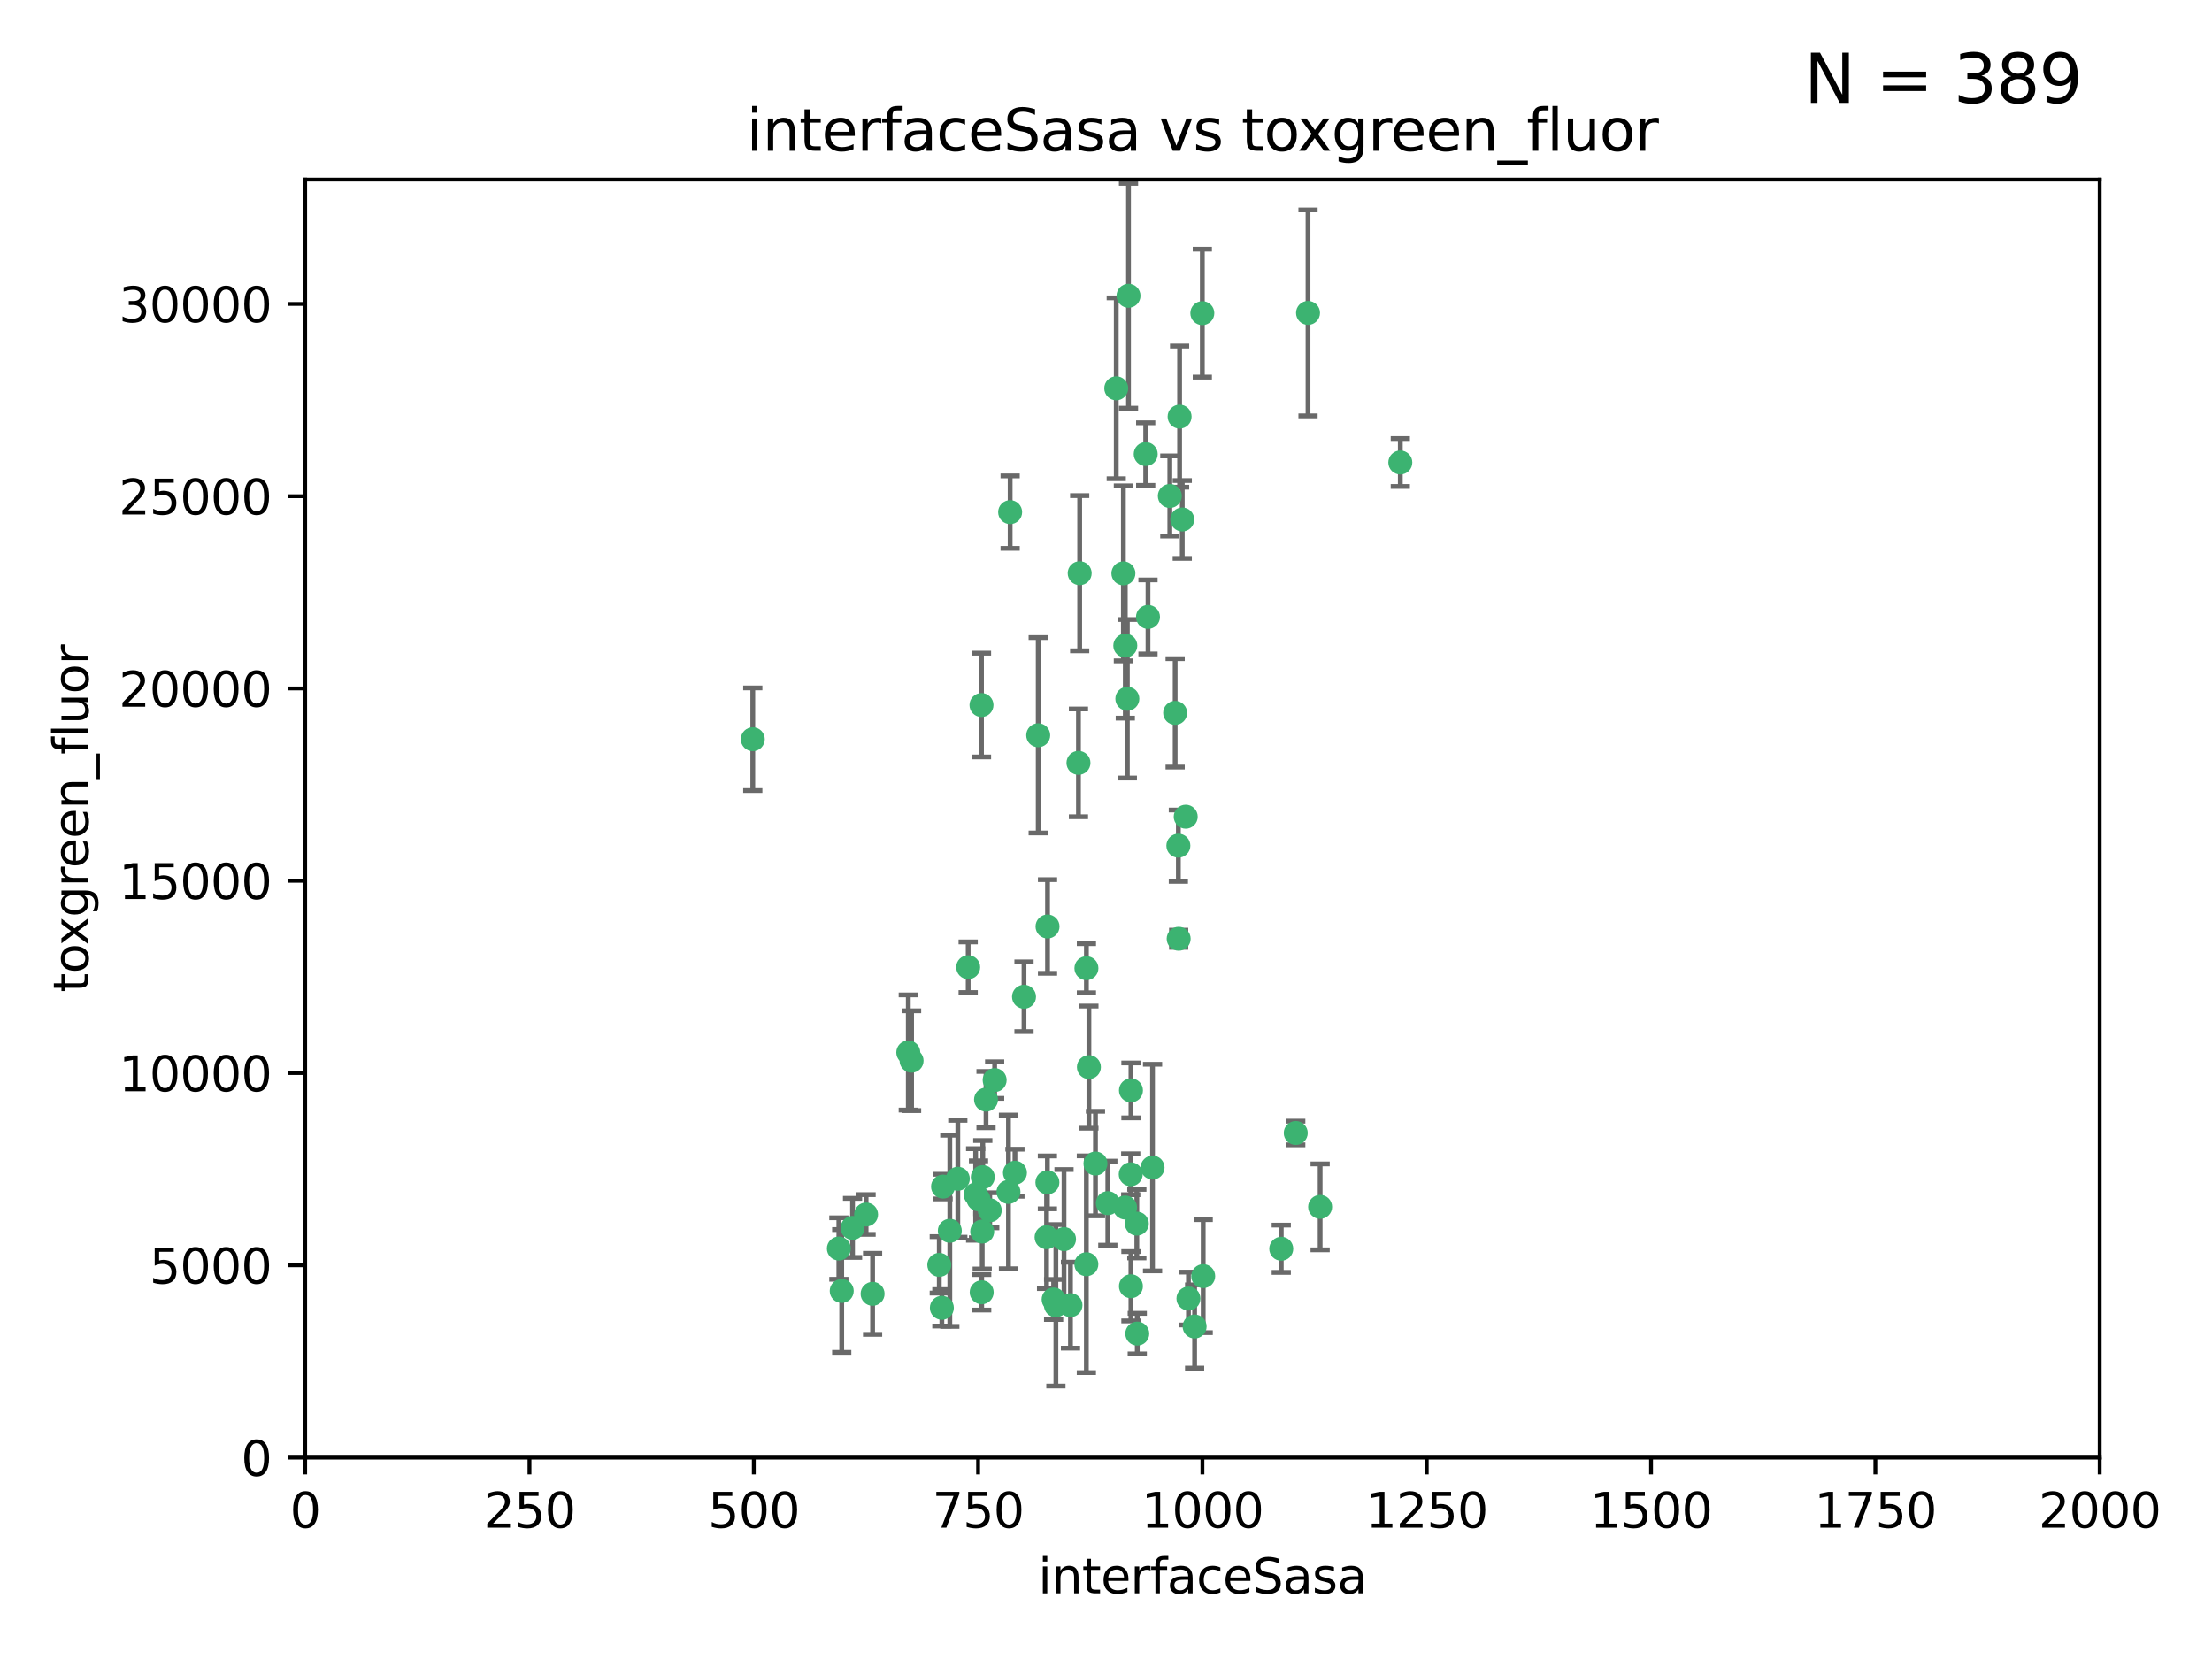 <?xml version="1.0" encoding="utf-8" standalone="no"?>
<!DOCTYPE svg PUBLIC "-//W3C//DTD SVG 1.1//EN"
  "http://www.w3.org/Graphics/SVG/1.1/DTD/svg11.dtd">
<svg xmlns:xlink="http://www.w3.org/1999/xlink" width="460.8pt" height="345.6pt" viewBox="0 0 460.8 345.6" xmlns="http://www.w3.org/2000/svg" version="1.1">
 <defs>
  <style type="text/css">*{stroke-linejoin: round; stroke-linecap: butt}</style>
 </defs>
 <g id="figure_1">
  <g id="patch_1">
   <path d="M 0 345.6 
L 460.8 345.6 
L 460.8 0 
L 0 0 
z
" style="fill: #ffffff"/>
  </g>
  <g id="axes_1">
   <g id="patch_2">
    <path d="M 63.571 303.64 
L 437.4 303.64 
L 437.4 37.411 
L 63.571 37.411 
z
" style="fill: #ffffff"/>
   </g>
   <g id="PathCollection_1">
    <defs>
     <path id="md553d6317d" d="M 0 1.118 
C 0.297 1.118 0.581 1 0.791 0.791 
C 1 0.581 1.118 0.297 1.118 0 
C 1.118 -0.297 1 -0.581 0.791 -0.791 
C 0.581 -1 0.297 -1.118 0 -1.118 
C -0.297 -1.118 -0.581 -1 -0.791 -0.791 
C -1 -0.581 -1.118 -0.297 -1.118 0 
C -1.118 0.297 -1 0.581 -0.791 0.791 
C -0.581 1 -0.297 1.118 0 1.118 
z
" style="stroke: #3cb371"/>
    </defs>
    <g clip-path="url(#pfaf7db191a)">
     <use xlink:href="#md553d6317d" x="243.693" y="103.319" style="fill: #3cb371; stroke: #3cb371"/>
     <use xlink:href="#md553d6317d" x="272.484" y="65.184" style="fill: #3cb371; stroke: #3cb371"/>
     <use xlink:href="#md553d6317d" x="234.418" y="134.491" style="fill: #3cb371; stroke: #3cb371"/>
     <use xlink:href="#md553d6317d" x="174.75" y="260.094" style="fill: #3cb371; stroke: #3cb371"/>
     <use xlink:href="#md553d6317d" x="246.284" y="108.214" style="fill: #3cb371; stroke: #3cb371"/>
     <use xlink:href="#md553d6317d" x="235.088" y="61.614" style="fill: #3cb371; stroke: #3cb371"/>
     <use xlink:href="#md553d6317d" x="232.534" y="80.887" style="fill: #3cb371; stroke: #3cb371"/>
     <use xlink:href="#md553d6317d" x="234.02" y="119.44" style="fill: #3cb371; stroke: #3cb371"/>
     <use xlink:href="#md553d6317d" x="238.669" y="94.593" style="fill: #3cb371; stroke: #3cb371"/>
     <use xlink:href="#md553d6317d" x="210.43" y="106.684" style="fill: #3cb371; stroke: #3cb371"/>
     <use xlink:href="#md553d6317d" x="226.319" y="201.695" style="fill: #3cb371; stroke: #3cb371"/>
     <use xlink:href="#md553d6317d" x="245.731" y="86.787" style="fill: #3cb371; stroke: #3cb371"/>
     <use xlink:href="#md553d6317d" x="266.908" y="260.14" style="fill: #3cb371; stroke: #3cb371"/>
     <use xlink:href="#md553d6317d" x="269.927" y="236.024" style="fill: #3cb371; stroke: #3cb371"/>
     <use xlink:href="#md553d6317d" x="240.095" y="243.228" style="fill: #3cb371; stroke: #3cb371"/>
     <use xlink:href="#md553d6317d" x="291.711" y="96.341" style="fill: #3cb371; stroke: #3cb371"/>
     <use xlink:href="#md553d6317d" x="224.916" y="119.409" style="fill: #3cb371; stroke: #3cb371"/>
     <use xlink:href="#md553d6317d" x="250.465" y="65.233" style="fill: #3cb371; stroke: #3cb371"/>
     <use xlink:href="#md553d6317d" x="204.462" y="146.874" style="fill: #3cb371; stroke: #3cb371"/>
     <use xlink:href="#md553d6317d" x="201.688" y="201.487" style="fill: #3cb371; stroke: #3cb371"/>
     <use xlink:href="#md553d6317d" x="204.731" y="245.224" style="fill: #3cb371; stroke: #3cb371"/>
     <use xlink:href="#md553d6317d" x="228.204" y="242.388" style="fill: #3cb371; stroke: #3cb371"/>
     <use xlink:href="#md553d6317d" x="226.837" y="222.299" style="fill: #3cb371; stroke: #3cb371"/>
     <use xlink:href="#md553d6317d" x="236.82" y="254.906" style="fill: #3cb371; stroke: #3cb371"/>
     <use xlink:href="#md553d6317d" x="224.662" y="158.921" style="fill: #3cb371; stroke: #3cb371"/>
     <use xlink:href="#md553d6317d" x="204.503" y="269.209" style="fill: #3cb371; stroke: #3cb371"/>
     <use xlink:href="#md553d6317d" x="275.007" y="251.417" style="fill: #3cb371; stroke: #3cb371"/>
     <use xlink:href="#md553d6317d" x="234.375" y="251.547" style="fill: #3cb371; stroke: #3cb371"/>
     <use xlink:href="#md553d6317d" x="221.654" y="258.133" style="fill: #3cb371; stroke: #3cb371"/>
     <use xlink:href="#md553d6317d" x="195.666" y="263.497" style="fill: #3cb371; stroke: #3cb371"/>
     <use xlink:href="#md553d6317d" x="245.473" y="176.169" style="fill: #3cb371; stroke: #3cb371"/>
     <use xlink:href="#md553d6317d" x="235.596" y="227.152" style="fill: #3cb371; stroke: #3cb371"/>
     <use xlink:href="#md553d6317d" x="218.219" y="193.002" style="fill: #3cb371; stroke: #3cb371"/>
     <use xlink:href="#md553d6317d" x="247.573" y="270.514" style="fill: #3cb371; stroke: #3cb371"/>
     <use xlink:href="#md553d6317d" x="230.779" y="250.642" style="fill: #3cb371; stroke: #3cb371"/>
     <use xlink:href="#md553d6317d" x="210.08" y="248.301" style="fill: #3cb371; stroke: #3cb371"/>
     <use xlink:href="#md553d6317d" x="235.59" y="267.951" style="fill: #3cb371; stroke: #3cb371"/>
     <use xlink:href="#md553d6317d" x="239.146" y="128.518" style="fill: #3cb371; stroke: #3cb371"/>
     <use xlink:href="#md553d6317d" x="236.912" y="277.818" style="fill: #3cb371; stroke: #3cb371"/>
     <use xlink:href="#md553d6317d" x="203.841" y="249.837" style="fill: #3cb371; stroke: #3cb371"/>
     <use xlink:href="#md553d6317d" x="219.488" y="270.703" style="fill: #3cb371; stroke: #3cb371"/>
     <use xlink:href="#md553d6317d" x="196.206" y="272.443" style="fill: #3cb371; stroke: #3cb371"/>
     <use xlink:href="#md553d6317d" x="189.211" y="219.251" style="fill: #3cb371; stroke: #3cb371"/>
     <use xlink:href="#md553d6317d" x="226.308" y="263.364" style="fill: #3cb371; stroke: #3cb371"/>
     <use xlink:href="#md553d6317d" x="244.803" y="148.507" style="fill: #3cb371; stroke: #3cb371"/>
     <use xlink:href="#md553d6317d" x="203.241" y="248.836" style="fill: #3cb371; stroke: #3cb371"/>
     <use xlink:href="#md553d6317d" x="216.278" y="153.171" style="fill: #3cb371; stroke: #3cb371"/>
     <use xlink:href="#md553d6317d" x="245.536" y="195.558" style="fill: #3cb371; stroke: #3cb371"/>
     <use xlink:href="#md553d6317d" x="206.181" y="252.131" style="fill: #3cb371; stroke: #3cb371"/>
     <use xlink:href="#md553d6317d" x="248.859" y="276.333" style="fill: #3cb371; stroke: #3cb371"/>
     <use xlink:href="#md553d6317d" x="250.648" y="265.846" style="fill: #3cb371; stroke: #3cb371"/>
     <use xlink:href="#md553d6317d" x="213.318" y="207.64" style="fill: #3cb371; stroke: #3cb371"/>
     <use xlink:href="#md553d6317d" x="204.611" y="256.552" style="fill: #3cb371; stroke: #3cb371"/>
     <use xlink:href="#md553d6317d" x="196.452" y="247.192" style="fill: #3cb371; stroke: #3cb371"/>
     <use xlink:href="#md553d6317d" x="218.192" y="246.317" style="fill: #3cb371; stroke: #3cb371"/>
     <use xlink:href="#md553d6317d" x="247.005" y="170.133" style="fill: #3cb371; stroke: #3cb371"/>
     <use xlink:href="#md553d6317d" x="219.963" y="271.92" style="fill: #3cb371; stroke: #3cb371"/>
     <use xlink:href="#md553d6317d" x="177.602" y="255.796" style="fill: #3cb371; stroke: #3cb371"/>
     <use xlink:href="#md553d6317d" x="189.899" y="220.964" style="fill: #3cb371; stroke: #3cb371"/>
     <use xlink:href="#md553d6317d" x="175.346" y="268.93" style="fill: #3cb371; stroke: #3cb371"/>
     <use xlink:href="#md553d6317d" x="180.421" y="253.008" style="fill: #3cb371; stroke: #3cb371"/>
     <use xlink:href="#md553d6317d" x="197.864" y="256.398" style="fill: #3cb371; stroke: #3cb371"/>
     <use xlink:href="#md553d6317d" x="205.407" y="229.064" style="fill: #3cb371; stroke: #3cb371"/>
     <use xlink:href="#md553d6317d" x="234.846" y="145.567" style="fill: #3cb371; stroke: #3cb371"/>
     <use xlink:href="#md553d6317d" x="223" y="271.892" style="fill: #3cb371; stroke: #3cb371"/>
     <use xlink:href="#md553d6317d" x="218.019" y="257.738" style="fill: #3cb371; stroke: #3cb371"/>
     <use xlink:href="#md553d6317d" x="211.432" y="244.305" style="fill: #3cb371; stroke: #3cb371"/>
     <use xlink:href="#md553d6317d" x="199.529" y="245.561" style="fill: #3cb371; stroke: #3cb371"/>
     <use xlink:href="#md553d6317d" x="235.549" y="244.625" style="fill: #3cb371; stroke: #3cb371"/>
     <use xlink:href="#md553d6317d" x="181.778" y="269.529" style="fill: #3cb371; stroke: #3cb371"/>
     <use xlink:href="#md553d6317d" x="207.202" y="225.004" style="fill: #3cb371; stroke: #3cb371"/>
     <use xlink:href="#md553d6317d" x="156.817" y="153.996" style="fill: #3cb371; stroke: #3cb371"/>
    </g>
   </g>
   <g id="matplotlib.axis_1">
    <g id="xtick_1">
     <g id="line2d_1">
      <defs>
       <path id="m21c3aaa396" d="M 0 0 
L 0 3.5 
" style="stroke: #000000; stroke-width: 0.8"/>
      </defs>
      <g>
       <use xlink:href="#m21c3aaa396" x="63.571" y="303.64" style="stroke: #000000; stroke-width: 0.8"/>
      </g>
     </g>
     <g id="text_1">
      <!-- 0 -->
      <g transform="translate(60.39 318.238)scale(0.1 -0.1)">
       <defs>
        <path id="DejaVuSans-30" d="M 2034 4250 
Q 1547 4250 1301 3770 
Q 1056 3291 1056 2328 
Q 1056 1369 1301 889 
Q 1547 409 2034 409 
Q 2525 409 2770 889 
Q 3016 1369 3016 2328 
Q 3016 3291 2770 3770 
Q 2525 4250 2034 4250 
z
M 2034 4750 
Q 2819 4750 3233 4129 
Q 3647 3509 3647 2328 
Q 3647 1150 3233 529 
Q 2819 -91 2034 -91 
Q 1250 -91 836 529 
Q 422 1150 422 2328 
Q 422 3509 836 4129 
Q 1250 4750 2034 4750 
z
" transform="scale(0.016)"/>
       </defs>
       <use xlink:href="#DejaVuSans-30"/>
      </g>
     </g>
    </g>
    <g id="xtick_2">
     <g id="line2d_2">
      <g>
       <use xlink:href="#m21c3aaa396" x="110.3" y="303.64" style="stroke: #000000; stroke-width: 0.8"/>
      </g>
     </g>
     <g id="text_2">
      <!-- 250 -->
      <g transform="translate(100.756 318.238)scale(0.1 -0.1)">
       <defs>
        <path id="DejaVuSans-32" d="M 1228 531 
L 3431 531 
L 3431 0 
L 469 0 
L 469 531 
Q 828 903 1448 1529 
Q 2069 2156 2228 2338 
Q 2531 2678 2651 2914 
Q 2772 3150 2772 3378 
Q 2772 3750 2511 3984 
Q 2250 4219 1831 4219 
Q 1534 4219 1204 4116 
Q 875 4013 500 3803 
L 500 4441 
Q 881 4594 1212 4672 
Q 1544 4750 1819 4750 
Q 2544 4750 2975 4387 
Q 3406 4025 3406 3419 
Q 3406 3131 3298 2873 
Q 3191 2616 2906 2266 
Q 2828 2175 2409 1742 
Q 1991 1309 1228 531 
z
" transform="scale(0.016)"/>
        <path id="DejaVuSans-35" d="M 691 4666 
L 3169 4666 
L 3169 4134 
L 1269 4134 
L 1269 2991 
Q 1406 3038 1543 3061 
Q 1681 3084 1819 3084 
Q 2600 3084 3056 2656 
Q 3513 2228 3513 1497 
Q 3513 744 3044 326 
Q 2575 -91 1722 -91 
Q 1428 -91 1123 -41 
Q 819 9 494 109 
L 494 744 
Q 775 591 1075 516 
Q 1375 441 1709 441 
Q 2250 441 2565 725 
Q 2881 1009 2881 1497 
Q 2881 1984 2565 2268 
Q 2250 2553 1709 2553 
Q 1456 2553 1204 2497 
Q 953 2441 691 2322 
L 691 4666 
z
" transform="scale(0.016)"/>
       </defs>
       <use xlink:href="#DejaVuSans-32"/>
       <use xlink:href="#DejaVuSans-35" x="63.623"/>
       <use xlink:href="#DejaVuSans-30" x="127.246"/>
      </g>
     </g>
    </g>
    <g id="xtick_3">
     <g id="line2d_3">
      <g>
       <use xlink:href="#m21c3aaa396" x="157.028" y="303.64" style="stroke: #000000; stroke-width: 0.8"/>
      </g>
     </g>
     <g id="text_3">
      <!-- 500 -->
      <g transform="translate(147.485 318.238)scale(0.1 -0.1)">
       <use xlink:href="#DejaVuSans-35"/>
       <use xlink:href="#DejaVuSans-30" x="63.623"/>
       <use xlink:href="#DejaVuSans-30" x="127.246"/>
      </g>
     </g>
    </g>
    <g id="xtick_4">
     <g id="line2d_4">
      <g>
       <use xlink:href="#m21c3aaa396" x="203.757" y="303.64" style="stroke: #000000; stroke-width: 0.8"/>
      </g>
     </g>
     <g id="text_4">
      <!-- 750 -->
      <g transform="translate(194.213 318.238)scale(0.1 -0.1)">
       <defs>
        <path id="DejaVuSans-37" d="M 525 4666 
L 3525 4666 
L 3525 4397 
L 1831 0 
L 1172 0 
L 2766 4134 
L 525 4134 
L 525 4666 
z
" transform="scale(0.016)"/>
       </defs>
       <use xlink:href="#DejaVuSans-37"/>
       <use xlink:href="#DejaVuSans-35" x="63.623"/>
       <use xlink:href="#DejaVuSans-30" x="127.246"/>
      </g>
     </g>
    </g>
    <g id="xtick_5">
     <g id="line2d_5">
      <g>
       <use xlink:href="#m21c3aaa396" x="250.486" y="303.64" style="stroke: #000000; stroke-width: 0.8"/>
      </g>
     </g>
     <g id="text_5">
      <!-- 1000 -->
      <g transform="translate(237.761 318.238)scale(0.1 -0.1)">
       <defs>
        <path id="DejaVuSans-31" d="M 794 531 
L 1825 531 
L 1825 4091 
L 703 3866 
L 703 4441 
L 1819 4666 
L 2450 4666 
L 2450 531 
L 3481 531 
L 3481 0 
L 794 0 
L 794 531 
z
" transform="scale(0.016)"/>
       </defs>
       <use xlink:href="#DejaVuSans-31"/>
       <use xlink:href="#DejaVuSans-30" x="63.623"/>
       <use xlink:href="#DejaVuSans-30" x="127.246"/>
       <use xlink:href="#DejaVuSans-30" x="190.869"/>
      </g>
     </g>
    </g>
    <g id="xtick_6">
     <g id="line2d_6">
      <g>
       <use xlink:href="#m21c3aaa396" x="297.214" y="303.64" style="stroke: #000000; stroke-width: 0.8"/>
      </g>
     </g>
     <g id="text_6">
      <!-- 1250 -->
      <g transform="translate(284.489 318.238)scale(0.1 -0.1)">
       <use xlink:href="#DejaVuSans-31"/>
       <use xlink:href="#DejaVuSans-32" x="63.623"/>
       <use xlink:href="#DejaVuSans-35" x="127.246"/>
       <use xlink:href="#DejaVuSans-30" x="190.869"/>
      </g>
     </g>
    </g>
    <g id="xtick_7">
     <g id="line2d_7">
      <g>
       <use xlink:href="#m21c3aaa396" x="343.943" y="303.64" style="stroke: #000000; stroke-width: 0.8"/>
      </g>
     </g>
     <g id="text_7">
      <!-- 1500 -->
      <g transform="translate(331.218 318.238)scale(0.1 -0.1)">
       <use xlink:href="#DejaVuSans-31"/>
       <use xlink:href="#DejaVuSans-35" x="63.623"/>
       <use xlink:href="#DejaVuSans-30" x="127.246"/>
       <use xlink:href="#DejaVuSans-30" x="190.869"/>
      </g>
     </g>
    </g>
    <g id="xtick_8">
     <g id="line2d_8">
      <g>
       <use xlink:href="#m21c3aaa396" x="390.671" y="303.64" style="stroke: #000000; stroke-width: 0.8"/>
      </g>
     </g>
     <g id="text_8">
      <!-- 1750 -->
      <g transform="translate(377.946 318.238)scale(0.1 -0.1)">
       <use xlink:href="#DejaVuSans-31"/>
       <use xlink:href="#DejaVuSans-37" x="63.623"/>
       <use xlink:href="#DejaVuSans-35" x="127.246"/>
       <use xlink:href="#DejaVuSans-30" x="190.869"/>
      </g>
     </g>
    </g>
    <g id="xtick_9">
     <g id="line2d_9">
      <g>
       <use xlink:href="#m21c3aaa396" x="437.4" y="303.64" style="stroke: #000000; stroke-width: 0.8"/>
      </g>
     </g>
     <g id="text_9">
      <!-- 2000 -->
      <g transform="translate(424.675 318.238)scale(0.1 -0.1)">
       <use xlink:href="#DejaVuSans-32"/>
       <use xlink:href="#DejaVuSans-30" x="63.623"/>
       <use xlink:href="#DejaVuSans-30" x="127.246"/>
       <use xlink:href="#DejaVuSans-30" x="190.869"/>
      </g>
     </g>
    </g>
    <g id="text_10">
     <!-- interfaceSasa -->
     <g transform="translate(216.279 331.917)scale(0.1 -0.1)">
      <defs>
       <path id="DejaVuSans-69" d="M 603 3500 
L 1178 3500 
L 1178 0 
L 603 0 
L 603 3500 
z
M 603 4863 
L 1178 4863 
L 1178 4134 
L 603 4134 
L 603 4863 
z
" transform="scale(0.016)"/>
       <path id="DejaVuSans-6e" d="M 3513 2113 
L 3513 0 
L 2938 0 
L 2938 2094 
Q 2938 2591 2744 2837 
Q 2550 3084 2163 3084 
Q 1697 3084 1428 2787 
Q 1159 2491 1159 1978 
L 1159 0 
L 581 0 
L 581 3500 
L 1159 3500 
L 1159 2956 
Q 1366 3272 1645 3428 
Q 1925 3584 2291 3584 
Q 2894 3584 3203 3211 
Q 3513 2838 3513 2113 
z
" transform="scale(0.016)"/>
       <path id="DejaVuSans-74" d="M 1172 4494 
L 1172 3500 
L 2356 3500 
L 2356 3053 
L 1172 3053 
L 1172 1153 
Q 1172 725 1289 603 
Q 1406 481 1766 481 
L 2356 481 
L 2356 0 
L 1766 0 
Q 1100 0 847 248 
Q 594 497 594 1153 
L 594 3053 
L 172 3053 
L 172 3500 
L 594 3500 
L 594 4494 
L 1172 4494 
z
" transform="scale(0.016)"/>
       <path id="DejaVuSans-65" d="M 3597 1894 
L 3597 1613 
L 953 1613 
Q 991 1019 1311 708 
Q 1631 397 2203 397 
Q 2534 397 2845 478 
Q 3156 559 3463 722 
L 3463 178 
Q 3153 47 2828 -22 
Q 2503 -91 2169 -91 
Q 1331 -91 842 396 
Q 353 884 353 1716 
Q 353 2575 817 3079 
Q 1281 3584 2069 3584 
Q 2775 3584 3186 3129 
Q 3597 2675 3597 1894 
z
M 3022 2063 
Q 3016 2534 2758 2815 
Q 2500 3097 2075 3097 
Q 1594 3097 1305 2825 
Q 1016 2553 972 2059 
L 3022 2063 
z
" transform="scale(0.016)"/>
       <path id="DejaVuSans-72" d="M 2631 2963 
Q 2534 3019 2420 3045 
Q 2306 3072 2169 3072 
Q 1681 3072 1420 2755 
Q 1159 2438 1159 1844 
L 1159 0 
L 581 0 
L 581 3500 
L 1159 3500 
L 1159 2956 
Q 1341 3275 1631 3429 
Q 1922 3584 2338 3584 
Q 2397 3584 2469 3576 
Q 2541 3569 2628 3553 
L 2631 2963 
z
" transform="scale(0.016)"/>
       <path id="DejaVuSans-66" d="M 2375 4863 
L 2375 4384 
L 1825 4384 
Q 1516 4384 1395 4259 
Q 1275 4134 1275 3809 
L 1275 3500 
L 2222 3500 
L 2222 3053 
L 1275 3053 
L 1275 0 
L 697 0 
L 697 3053 
L 147 3053 
L 147 3500 
L 697 3500 
L 697 3744 
Q 697 4328 969 4595 
Q 1241 4863 1831 4863 
L 2375 4863 
z
" transform="scale(0.016)"/>
       <path id="DejaVuSans-61" d="M 2194 1759 
Q 1497 1759 1228 1600 
Q 959 1441 959 1056 
Q 959 750 1161 570 
Q 1363 391 1709 391 
Q 2188 391 2477 730 
Q 2766 1069 2766 1631 
L 2766 1759 
L 2194 1759 
z
M 3341 1997 
L 3341 0 
L 2766 0 
L 2766 531 
Q 2569 213 2275 61 
Q 1981 -91 1556 -91 
Q 1019 -91 701 211 
Q 384 513 384 1019 
Q 384 1609 779 1909 
Q 1175 2209 1959 2209 
L 2766 2209 
L 2766 2266 
Q 2766 2663 2505 2880 
Q 2244 3097 1772 3097 
Q 1472 3097 1187 3025 
Q 903 2953 641 2809 
L 641 3341 
Q 956 3463 1253 3523 
Q 1550 3584 1831 3584 
Q 2591 3584 2966 3190 
Q 3341 2797 3341 1997 
z
" transform="scale(0.016)"/>
       <path id="DejaVuSans-63" d="M 3122 3366 
L 3122 2828 
Q 2878 2963 2633 3030 
Q 2388 3097 2138 3097 
Q 1578 3097 1268 2742 
Q 959 2388 959 1747 
Q 959 1106 1268 751 
Q 1578 397 2138 397 
Q 2388 397 2633 464 
Q 2878 531 3122 666 
L 3122 134 
Q 2881 22 2623 -34 
Q 2366 -91 2075 -91 
Q 1284 -91 818 406 
Q 353 903 353 1747 
Q 353 2603 823 3093 
Q 1294 3584 2113 3584 
Q 2378 3584 2631 3529 
Q 2884 3475 3122 3366 
z
" transform="scale(0.016)"/>
       <path id="DejaVuSans-53" d="M 3425 4513 
L 3425 3897 
Q 3066 4069 2747 4153 
Q 2428 4238 2131 4238 
Q 1616 4238 1336 4038 
Q 1056 3838 1056 3469 
Q 1056 3159 1242 3001 
Q 1428 2844 1947 2747 
L 2328 2669 
Q 3034 2534 3370 2195 
Q 3706 1856 3706 1288 
Q 3706 609 3251 259 
Q 2797 -91 1919 -91 
Q 1588 -91 1214 -16 
Q 841 59 441 206 
L 441 856 
Q 825 641 1194 531 
Q 1563 422 1919 422 
Q 2459 422 2753 634 
Q 3047 847 3047 1241 
Q 3047 1584 2836 1778 
Q 2625 1972 2144 2069 
L 1759 2144 
Q 1053 2284 737 2584 
Q 422 2884 422 3419 
Q 422 4038 858 4394 
Q 1294 4750 2059 4750 
Q 2388 4750 2728 4690 
Q 3069 4631 3425 4513 
z
" transform="scale(0.016)"/>
       <path id="DejaVuSans-73" d="M 2834 3397 
L 2834 2853 
Q 2591 2978 2328 3040 
Q 2066 3103 1784 3103 
Q 1356 3103 1142 2972 
Q 928 2841 928 2578 
Q 928 2378 1081 2264 
Q 1234 2150 1697 2047 
L 1894 2003 
Q 2506 1872 2764 1633 
Q 3022 1394 3022 966 
Q 3022 478 2636 193 
Q 2250 -91 1575 -91 
Q 1294 -91 989 -36 
Q 684 19 347 128 
L 347 722 
Q 666 556 975 473 
Q 1284 391 1588 391 
Q 1994 391 2212 530 
Q 2431 669 2431 922 
Q 2431 1156 2273 1281 
Q 2116 1406 1581 1522 
L 1381 1569 
Q 847 1681 609 1914 
Q 372 2147 372 2553 
Q 372 3047 722 3315 
Q 1072 3584 1716 3584 
Q 2034 3584 2315 3537 
Q 2597 3491 2834 3397 
z
" transform="scale(0.016)"/>
      </defs>
      <use xlink:href="#DejaVuSans-69"/>
      <use xlink:href="#DejaVuSans-6e" x="27.783"/>
      <use xlink:href="#DejaVuSans-74" x="91.162"/>
      <use xlink:href="#DejaVuSans-65" x="130.371"/>
      <use xlink:href="#DejaVuSans-72" x="191.895"/>
      <use xlink:href="#DejaVuSans-66" x="233.008"/>
      <use xlink:href="#DejaVuSans-61" x="268.213"/>
      <use xlink:href="#DejaVuSans-63" x="329.492"/>
      <use xlink:href="#DejaVuSans-65" x="384.473"/>
      <use xlink:href="#DejaVuSans-53" x="445.996"/>
      <use xlink:href="#DejaVuSans-61" x="509.473"/>
      <use xlink:href="#DejaVuSans-73" x="570.752"/>
      <use xlink:href="#DejaVuSans-61" x="622.852"/>
     </g>
    </g>
   </g>
   <g id="matplotlib.axis_2">
    <g id="ytick_1">
     <g id="line2d_10">
      <defs>
       <path id="m31379601bd" d="M 0 0 
L -3.5 0 
" style="stroke: #000000; stroke-width: 0.8"/>
      </defs>
      <g>
       <use xlink:href="#m31379601bd" x="63.571" y="303.64" style="stroke: #000000; stroke-width: 0.8"/>
      </g>
     </g>
     <g id="text_11">
      <!-- 0 -->
      <g transform="translate(50.209 307.439)scale(0.1 -0.1)">
       <use xlink:href="#DejaVuSans-30"/>
      </g>
     </g>
    </g>
    <g id="ytick_2">
     <g id="line2d_11">
      <g>
       <use xlink:href="#m31379601bd" x="63.571" y="263.586" style="stroke: #000000; stroke-width: 0.8"/>
      </g>
     </g>
     <g id="text_12">
      <!-- 5000 -->
      <g transform="translate(31.121 267.385)scale(0.1 -0.1)">
       <use xlink:href="#DejaVuSans-35"/>
       <use xlink:href="#DejaVuSans-30" x="63.623"/>
       <use xlink:href="#DejaVuSans-30" x="127.246"/>
       <use xlink:href="#DejaVuSans-30" x="190.869"/>
      </g>
     </g>
    </g>
    <g id="ytick_3">
     <g id="line2d_12">
      <g>
       <use xlink:href="#m31379601bd" x="63.571" y="223.532" style="stroke: #000000; stroke-width: 0.8"/>
      </g>
     </g>
     <g id="text_13">
      <!-- 10000 -->
      <g transform="translate(24.759 227.331)scale(0.1 -0.1)">
       <use xlink:href="#DejaVuSans-31"/>
       <use xlink:href="#DejaVuSans-30" x="63.623"/>
       <use xlink:href="#DejaVuSans-30" x="127.246"/>
       <use xlink:href="#DejaVuSans-30" x="190.869"/>
       <use xlink:href="#DejaVuSans-30" x="254.492"/>
      </g>
     </g>
    </g>
    <g id="ytick_4">
     <g id="line2d_13">
      <g>
       <use xlink:href="#m31379601bd" x="63.571" y="183.478" style="stroke: #000000; stroke-width: 0.8"/>
      </g>
     </g>
     <g id="text_14">
      <!-- 15000 -->
      <g transform="translate(24.759 187.278)scale(0.1 -0.1)">
       <use xlink:href="#DejaVuSans-31"/>
       <use xlink:href="#DejaVuSans-35" x="63.623"/>
       <use xlink:href="#DejaVuSans-30" x="127.246"/>
       <use xlink:href="#DejaVuSans-30" x="190.869"/>
       <use xlink:href="#DejaVuSans-30" x="254.492"/>
      </g>
     </g>
    </g>
    <g id="ytick_5">
     <g id="line2d_14">
      <g>
       <use xlink:href="#m31379601bd" x="63.571" y="143.424" style="stroke: #000000; stroke-width: 0.8"/>
      </g>
     </g>
     <g id="text_15">
      <!-- 20000 -->
      <g transform="translate(24.759 147.224)scale(0.1 -0.1)">
       <use xlink:href="#DejaVuSans-32"/>
       <use xlink:href="#DejaVuSans-30" x="63.623"/>
       <use xlink:href="#DejaVuSans-30" x="127.246"/>
       <use xlink:href="#DejaVuSans-30" x="190.869"/>
       <use xlink:href="#DejaVuSans-30" x="254.492"/>
      </g>
     </g>
    </g>
    <g id="ytick_6">
     <g id="line2d_15">
      <g>
       <use xlink:href="#m31379601bd" x="63.571" y="103.371" style="stroke: #000000; stroke-width: 0.8"/>
      </g>
     </g>
     <g id="text_16">
      <!-- 25000 -->
      <g transform="translate(24.759 107.17)scale(0.1 -0.1)">
       <use xlink:href="#DejaVuSans-32"/>
       <use xlink:href="#DejaVuSans-35" x="63.623"/>
       <use xlink:href="#DejaVuSans-30" x="127.246"/>
       <use xlink:href="#DejaVuSans-30" x="190.869"/>
       <use xlink:href="#DejaVuSans-30" x="254.492"/>
      </g>
     </g>
    </g>
    <g id="ytick_7">
     <g id="line2d_16">
      <g>
       <use xlink:href="#m31379601bd" x="63.571" y="63.317" style="stroke: #000000; stroke-width: 0.8"/>
      </g>
     </g>
     <g id="text_17">
      <!-- 30000 -->
      <g transform="translate(24.759 67.116)scale(0.1 -0.1)">
       <defs>
        <path id="DejaVuSans-33" d="M 2597 2516 
Q 3050 2419 3304 2112 
Q 3559 1806 3559 1356 
Q 3559 666 3084 287 
Q 2609 -91 1734 -91 
Q 1441 -91 1130 -33 
Q 819 25 488 141 
L 488 750 
Q 750 597 1062 519 
Q 1375 441 1716 441 
Q 2309 441 2620 675 
Q 2931 909 2931 1356 
Q 2931 1769 2642 2001 
Q 2353 2234 1838 2234 
L 1294 2234 
L 1294 2753 
L 1863 2753 
Q 2328 2753 2575 2939 
Q 2822 3125 2822 3475 
Q 2822 3834 2567 4026 
Q 2313 4219 1838 4219 
Q 1578 4219 1281 4162 
Q 984 4106 628 3988 
L 628 4550 
Q 988 4650 1302 4700 
Q 1616 4750 1894 4750 
Q 2613 4750 3031 4423 
Q 3450 4097 3450 3541 
Q 3450 3153 3228 2886 
Q 3006 2619 2597 2516 
z
" transform="scale(0.016)"/>
       </defs>
       <use xlink:href="#DejaVuSans-33"/>
       <use xlink:href="#DejaVuSans-30" x="63.623"/>
       <use xlink:href="#DejaVuSans-30" x="127.246"/>
       <use xlink:href="#DejaVuSans-30" x="190.869"/>
       <use xlink:href="#DejaVuSans-30" x="254.492"/>
      </g>
     </g>
    </g>
    <g id="text_18">
     <!-- toxgreen_fluor -->
     <g transform="translate(18.401 206.72)rotate(-90)scale(0.1 -0.1)">
      <defs>
       <path id="DejaVuSans-6f" d="M 1959 3097 
Q 1497 3097 1228 2736 
Q 959 2375 959 1747 
Q 959 1119 1226 758 
Q 1494 397 1959 397 
Q 2419 397 2687 759 
Q 2956 1122 2956 1747 
Q 2956 2369 2687 2733 
Q 2419 3097 1959 3097 
z
M 1959 3584 
Q 2709 3584 3137 3096 
Q 3566 2609 3566 1747 
Q 3566 888 3137 398 
Q 2709 -91 1959 -91 
Q 1206 -91 779 398 
Q 353 888 353 1747 
Q 353 2609 779 3096 
Q 1206 3584 1959 3584 
z
" transform="scale(0.016)"/>
       <path id="DejaVuSans-78" d="M 3513 3500 
L 2247 1797 
L 3578 0 
L 2900 0 
L 1881 1375 
L 863 0 
L 184 0 
L 1544 1831 
L 300 3500 
L 978 3500 
L 1906 2253 
L 2834 3500 
L 3513 3500 
z
" transform="scale(0.016)"/>
       <path id="DejaVuSans-67" d="M 2906 1791 
Q 2906 2416 2648 2759 
Q 2391 3103 1925 3103 
Q 1463 3103 1205 2759 
Q 947 2416 947 1791 
Q 947 1169 1205 825 
Q 1463 481 1925 481 
Q 2391 481 2648 825 
Q 2906 1169 2906 1791 
z
M 3481 434 
Q 3481 -459 3084 -895 
Q 2688 -1331 1869 -1331 
Q 1566 -1331 1297 -1286 
Q 1028 -1241 775 -1147 
L 775 -588 
Q 1028 -725 1275 -790 
Q 1522 -856 1778 -856 
Q 2344 -856 2625 -561 
Q 2906 -266 2906 331 
L 2906 616 
Q 2728 306 2450 153 
Q 2172 0 1784 0 
Q 1141 0 747 490 
Q 353 981 353 1791 
Q 353 2603 747 3093 
Q 1141 3584 1784 3584 
Q 2172 3584 2450 3431 
Q 2728 3278 2906 2969 
L 2906 3500 
L 3481 3500 
L 3481 434 
z
" transform="scale(0.016)"/>
       <path id="DejaVuSans-5f" d="M 3263 -1063 
L 3263 -1509 
L -63 -1509 
L -63 -1063 
L 3263 -1063 
z
" transform="scale(0.016)"/>
       <path id="DejaVuSans-6c" d="M 603 4863 
L 1178 4863 
L 1178 0 
L 603 0 
L 603 4863 
z
" transform="scale(0.016)"/>
       <path id="DejaVuSans-75" d="M 544 1381 
L 544 3500 
L 1119 3500 
L 1119 1403 
Q 1119 906 1312 657 
Q 1506 409 1894 409 
Q 2359 409 2629 706 
Q 2900 1003 2900 1516 
L 2900 3500 
L 3475 3500 
L 3475 0 
L 2900 0 
L 2900 538 
Q 2691 219 2414 64 
Q 2138 -91 1772 -91 
Q 1169 -91 856 284 
Q 544 659 544 1381 
z
M 1991 3584 
L 1991 3584 
z
" transform="scale(0.016)"/>
      </defs>
      <use xlink:href="#DejaVuSans-74"/>
      <use xlink:href="#DejaVuSans-6f" x="39.209"/>
      <use xlink:href="#DejaVuSans-78" x="97.266"/>
      <use xlink:href="#DejaVuSans-67" x="156.445"/>
      <use xlink:href="#DejaVuSans-72" x="219.922"/>
      <use xlink:href="#DejaVuSans-65" x="258.785"/>
      <use xlink:href="#DejaVuSans-65" x="320.309"/>
      <use xlink:href="#DejaVuSans-6e" x="381.832"/>
      <use xlink:href="#DejaVuSans-5f" x="445.211"/>
      <use xlink:href="#DejaVuSans-66" x="495.211"/>
      <use xlink:href="#DejaVuSans-6c" x="530.416"/>
      <use xlink:href="#DejaVuSans-75" x="558.199"/>
      <use xlink:href="#DejaVuSans-6f" x="621.578"/>
      <use xlink:href="#DejaVuSans-72" x="682.76"/>
     </g>
    </g>
   </g>
   <g id="LineCollection_1">
    <path d="M 243.693 111.662 
L 243.693 94.976 
" clip-path="url(#pfaf7db191a)" style="fill: none; stroke: #696969"/>
    <path d="M 272.484 86.629 
L 272.484 43.739 
" clip-path="url(#pfaf7db191a)" style="fill: none; stroke: #696969"/>
    <path d="M 234.418 149.606 
L 234.418 119.375 
" clip-path="url(#pfaf7db191a)" style="fill: none; stroke: #696969"/>
    <path d="M 174.75 266.497 
L 174.75 253.692 
" clip-path="url(#pfaf7db191a)" style="fill: none; stroke: #696969"/>
    <path d="M 246.284 116.326 
L 246.284 100.101 
" clip-path="url(#pfaf7db191a)" style="fill: none; stroke: #696969"/>
    <path d="M 235.088 85.029 
L 235.088 38.199 
" clip-path="url(#pfaf7db191a)" style="fill: none; stroke: #696969"/>
    <path d="M 232.534 99.727 
L 232.534 62.047 
" clip-path="url(#pfaf7db191a)" style="fill: none; stroke: #696969"/>
    <path d="M 234.02 137.675 
L 234.02 101.206 
" clip-path="url(#pfaf7db191a)" style="fill: none; stroke: #696969"/>
    <path d="M 238.669 101.108 
L 238.669 88.078 
" clip-path="url(#pfaf7db191a)" style="fill: none; stroke: #696969"/>
    <path d="M 210.43 114.235 
L 210.43 99.134 
" clip-path="url(#pfaf7db191a)" style="fill: none; stroke: #696969"/>
    <path d="M 226.319 206.809 
L 226.319 196.58 
" clip-path="url(#pfaf7db191a)" style="fill: none; stroke: #696969"/>
    <path d="M 245.731 101.495 
L 245.731 72.08 
" clip-path="url(#pfaf7db191a)" style="fill: none; stroke: #696969"/>
    <path d="M 266.908 265.065 
L 266.908 255.214 
" clip-path="url(#pfaf7db191a)" style="fill: none; stroke: #696969"/>
    <path d="M 269.927 238.492 
L 269.927 233.557 
" clip-path="url(#pfaf7db191a)" style="fill: none; stroke: #696969"/>
    <path d="M 240.095 264.748 
L 240.095 221.708 
" clip-path="url(#pfaf7db191a)" style="fill: none; stroke: #696969"/>
    <path d="M 291.711 101.329 
L 291.711 91.353 
" clip-path="url(#pfaf7db191a)" style="fill: none; stroke: #696969"/>
    <path d="M 224.916 135.574 
L 224.916 103.243 
" clip-path="url(#pfaf7db191a)" style="fill: none; stroke: #696969"/>
    <path d="M 250.465 78.556 
L 250.465 51.911 
" clip-path="url(#pfaf7db191a)" style="fill: none; stroke: #696969"/>
    <path d="M 204.462 157.684 
L 204.462 136.065 
" clip-path="url(#pfaf7db191a)" style="fill: none; stroke: #696969"/>
    <path d="M 201.688 206.761 
L 201.688 196.213 
" clip-path="url(#pfaf7db191a)" style="fill: none; stroke: #696969"/>
    <path d="M 204.731 252.857 
L 204.731 237.591 
" clip-path="url(#pfaf7db191a)" style="fill: none; stroke: #696969"/>
    <path d="M 228.204 253.279 
L 228.204 231.496 
" clip-path="url(#pfaf7db191a)" style="fill: none; stroke: #696969"/>
    <path d="M 226.837 235.023 
L 226.837 209.574 
" clip-path="url(#pfaf7db191a)" style="fill: none; stroke: #696969"/>
    <path d="M 236.82 262.048 
L 236.82 247.764 
" clip-path="url(#pfaf7db191a)" style="fill: none; stroke: #696969"/>
    <path d="M 224.662 170.147 
L 224.662 147.694 
" clip-path="url(#pfaf7db191a)" style="fill: none; stroke: #696969"/>
    <path d="M 204.503 272.908 
L 204.503 265.511 
" clip-path="url(#pfaf7db191a)" style="fill: none; stroke: #696969"/>
    <path d="M 275.007 260.365 
L 275.007 242.469 
" clip-path="url(#pfaf7db191a)" style="fill: none; stroke: #696969"/>
    <path d="M 234.375 252.228 
L 234.375 250.867 
" clip-path="url(#pfaf7db191a)" style="fill: none; stroke: #696969"/>
    <path d="M 221.654 272.621 
L 221.654 243.644 
" clip-path="url(#pfaf7db191a)" style="fill: none; stroke: #696969"/>
    <path d="M 195.666 269.377 
L 195.666 257.616 
" clip-path="url(#pfaf7db191a)" style="fill: none; stroke: #696969"/>
    <path d="M 245.473 183.597 
L 245.473 168.741 
" clip-path="url(#pfaf7db191a)" style="fill: none; stroke: #696969"/>
    <path d="M 235.596 232.87 
L 235.596 221.434 
" clip-path="url(#pfaf7db191a)" style="fill: none; stroke: #696969"/>
    <path d="M 218.219 202.754 
L 218.219 183.249 
" clip-path="url(#pfaf7db191a)" style="fill: none; stroke: #696969"/>
    <path d="M 247.573 276.02 
L 247.573 265.008 
" clip-path="url(#pfaf7db191a)" style="fill: none; stroke: #696969"/>
    <path d="M 230.779 259.401 
L 230.779 241.882 
" clip-path="url(#pfaf7db191a)" style="fill: none; stroke: #696969"/>
    <path d="M 210.08 264.31 
L 210.08 232.292 
" clip-path="url(#pfaf7db191a)" style="fill: none; stroke: #696969"/>
    <path d="M 235.59 275.179 
L 235.59 260.723 
" clip-path="url(#pfaf7db191a)" style="fill: none; stroke: #696969"/>
    <path d="M 239.146 136.228 
L 239.146 120.808 
" clip-path="url(#pfaf7db191a)" style="fill: none; stroke: #696969"/>
    <path d="M 236.912 282.042 
L 236.912 273.593 
" clip-path="url(#pfaf7db191a)" style="fill: none; stroke: #696969"/>
    <path d="M 203.841 257.847 
L 203.841 241.828 
" clip-path="url(#pfaf7db191a)" style="fill: none; stroke: #696969"/>
    <path d="M 219.488 274.871 
L 219.488 266.536 
" clip-path="url(#pfaf7db191a)" style="fill: none; stroke: #696969"/>
    <path d="M 196.206 276.237 
L 196.206 268.649 
" clip-path="url(#pfaf7db191a)" style="fill: none; stroke: #696969"/>
    <path d="M 189.211 231.246 
L 189.211 207.255 
" clip-path="url(#pfaf7db191a)" style="fill: none; stroke: #696969"/>
    <path d="M 226.308 285.938 
L 226.308 240.791 
" clip-path="url(#pfaf7db191a)" style="fill: none; stroke: #696969"/>
    <path d="M 244.803 159.798 
L 244.803 137.216 
" clip-path="url(#pfaf7db191a)" style="fill: none; stroke: #696969"/>
    <path d="M 203.241 258.377 
L 203.241 239.295 
" clip-path="url(#pfaf7db191a)" style="fill: none; stroke: #696969"/>
    <path d="M 216.278 173.526 
L 216.278 132.815 
" clip-path="url(#pfaf7db191a)" style="fill: none; stroke: #696969"/>
    <path d="M 245.536 197.349 
L 245.536 193.767 
" clip-path="url(#pfaf7db191a)" style="fill: none; stroke: #696969"/>
    <path d="M 206.181 255.783 
L 206.181 248.48 
" clip-path="url(#pfaf7db191a)" style="fill: none; stroke: #696969"/>
    <path d="M 248.859 285.006 
L 248.859 267.659 
" clip-path="url(#pfaf7db191a)" style="fill: none; stroke: #696969"/>
    <path d="M 250.648 277.617 
L 250.648 254.074 
" clip-path="url(#pfaf7db191a)" style="fill: none; stroke: #696969"/>
    <path d="M 213.318 214.898 
L 213.318 200.382 
" clip-path="url(#pfaf7db191a)" style="fill: none; stroke: #696969"/>
    <path d="M 204.611 264.359 
L 204.611 248.745 
" clip-path="url(#pfaf7db191a)" style="fill: none; stroke: #696969"/>
    <path d="M 196.452 249.762 
L 196.452 244.622 
" clip-path="url(#pfaf7db191a)" style="fill: none; stroke: #696969"/>
    <path d="M 218.192 251.825 
L 218.192 240.809 
" clip-path="url(#pfaf7db191a)" style="fill: none; stroke: #696969"/>
    <path d="M 247.005 170.88 
L 247.005 169.387 
" clip-path="url(#pfaf7db191a)" style="fill: none; stroke: #696969"/>
    <path d="M 219.963 288.737 
L 219.963 255.103 
" clip-path="url(#pfaf7db191a)" style="fill: none; stroke: #696969"/>
    <path d="M 177.602 261.947 
L 177.602 249.645 
" clip-path="url(#pfaf7db191a)" style="fill: none; stroke: #696969"/>
    <path d="M 189.899 231.359 
L 189.899 210.569 
" clip-path="url(#pfaf7db191a)" style="fill: none; stroke: #696969"/>
    <path d="M 175.346 281.718 
L 175.346 256.142 
" clip-path="url(#pfaf7db191a)" style="fill: none; stroke: #696969"/>
    <path d="M 180.421 257.147 
L 180.421 248.868 
" clip-path="url(#pfaf7db191a)" style="fill: none; stroke: #696969"/>
    <path d="M 197.864 276.313 
L 197.864 236.482 
" clip-path="url(#pfaf7db191a)" style="fill: none; stroke: #696969"/>
    <path d="M 205.407 234.921 
L 205.407 223.207 
" clip-path="url(#pfaf7db191a)" style="fill: none; stroke: #696969"/>
    <path d="M 234.846 162.081 
L 234.846 129.053 
" clip-path="url(#pfaf7db191a)" style="fill: none; stroke: #696969"/>
    <path d="M 223 280.845 
L 223 262.939 
" clip-path="url(#pfaf7db191a)" style="fill: none; stroke: #696969"/>
    <path d="M 218.019 268.432 
L 218.019 247.045 
" clip-path="url(#pfaf7db191a)" style="fill: none; stroke: #696969"/>
    <path d="M 211.432 249.207 
L 211.432 239.402 
" clip-path="url(#pfaf7db191a)" style="fill: none; stroke: #696969"/>
    <path d="M 199.529 257.737 
L 199.529 233.384 
" clip-path="url(#pfaf7db191a)" style="fill: none; stroke: #696969"/>
    <path d="M 235.549 248.883 
L 235.549 240.367 
" clip-path="url(#pfaf7db191a)" style="fill: none; stroke: #696969"/>
    <path d="M 181.778 277.972 
L 181.778 261.086 
" clip-path="url(#pfaf7db191a)" style="fill: none; stroke: #696969"/>
    <path d="M 207.202 228.81 
L 207.202 221.198 
" clip-path="url(#pfaf7db191a)" style="fill: none; stroke: #696969"/>
    <path d="M 156.817 164.686 
L 156.817 143.305 
" clip-path="url(#pfaf7db191a)" style="fill: none; stroke: #696969"/>
   </g>
   <g id="line2d_17">
    <defs>
     <path id="m995f38640e" d="M 2 0 
L -2 -0 
" style="stroke: #696969"/>
    </defs>
    <g clip-path="url(#pfaf7db191a)">
     <use xlink:href="#m995f38640e" x="243.693" y="111.662" style="fill: #696969; stroke: #696969"/>
     <use xlink:href="#m995f38640e" x="272.484" y="86.629" style="fill: #696969; stroke: #696969"/>
     <use xlink:href="#m995f38640e" x="234.418" y="149.606" style="fill: #696969; stroke: #696969"/>
     <use xlink:href="#m995f38640e" x="174.75" y="266.497" style="fill: #696969; stroke: #696969"/>
     <use xlink:href="#m995f38640e" x="246.284" y="116.326" style="fill: #696969; stroke: #696969"/>
     <use xlink:href="#m995f38640e" x="235.088" y="85.029" style="fill: #696969; stroke: #696969"/>
     <use xlink:href="#m995f38640e" x="232.534" y="99.727" style="fill: #696969; stroke: #696969"/>
     <use xlink:href="#m995f38640e" x="234.02" y="137.675" style="fill: #696969; stroke: #696969"/>
     <use xlink:href="#m995f38640e" x="238.669" y="101.108" style="fill: #696969; stroke: #696969"/>
     <use xlink:href="#m995f38640e" x="210.43" y="114.235" style="fill: #696969; stroke: #696969"/>
     <use xlink:href="#m995f38640e" x="226.319" y="206.809" style="fill: #696969; stroke: #696969"/>
     <use xlink:href="#m995f38640e" x="245.731" y="101.495" style="fill: #696969; stroke: #696969"/>
     <use xlink:href="#m995f38640e" x="266.908" y="265.065" style="fill: #696969; stroke: #696969"/>
     <use xlink:href="#m995f38640e" x="269.927" y="238.492" style="fill: #696969; stroke: #696969"/>
     <use xlink:href="#m995f38640e" x="240.095" y="264.748" style="fill: #696969; stroke: #696969"/>
     <use xlink:href="#m995f38640e" x="291.711" y="101.329" style="fill: #696969; stroke: #696969"/>
     <use xlink:href="#m995f38640e" x="224.916" y="135.574" style="fill: #696969; stroke: #696969"/>
     <use xlink:href="#m995f38640e" x="250.465" y="78.556" style="fill: #696969; stroke: #696969"/>
     <use xlink:href="#m995f38640e" x="204.462" y="157.684" style="fill: #696969; stroke: #696969"/>
     <use xlink:href="#m995f38640e" x="201.688" y="206.761" style="fill: #696969; stroke: #696969"/>
     <use xlink:href="#m995f38640e" x="204.731" y="252.857" style="fill: #696969; stroke: #696969"/>
     <use xlink:href="#m995f38640e" x="228.204" y="253.279" style="fill: #696969; stroke: #696969"/>
     <use xlink:href="#m995f38640e" x="226.837" y="235.023" style="fill: #696969; stroke: #696969"/>
     <use xlink:href="#m995f38640e" x="236.82" y="262.048" style="fill: #696969; stroke: #696969"/>
     <use xlink:href="#m995f38640e" x="224.662" y="170.147" style="fill: #696969; stroke: #696969"/>
     <use xlink:href="#m995f38640e" x="204.503" y="272.908" style="fill: #696969; stroke: #696969"/>
     <use xlink:href="#m995f38640e" x="275.007" y="260.365" style="fill: #696969; stroke: #696969"/>
     <use xlink:href="#m995f38640e" x="234.375" y="252.228" style="fill: #696969; stroke: #696969"/>
     <use xlink:href="#m995f38640e" x="221.654" y="272.621" style="fill: #696969; stroke: #696969"/>
     <use xlink:href="#m995f38640e" x="195.666" y="269.377" style="fill: #696969; stroke: #696969"/>
     <use xlink:href="#m995f38640e" x="245.473" y="183.597" style="fill: #696969; stroke: #696969"/>
     <use xlink:href="#m995f38640e" x="235.596" y="232.87" style="fill: #696969; stroke: #696969"/>
     <use xlink:href="#m995f38640e" x="218.219" y="202.754" style="fill: #696969; stroke: #696969"/>
     <use xlink:href="#m995f38640e" x="247.573" y="276.02" style="fill: #696969; stroke: #696969"/>
     <use xlink:href="#m995f38640e" x="230.779" y="259.401" style="fill: #696969; stroke: #696969"/>
     <use xlink:href="#m995f38640e" x="210.08" y="264.31" style="fill: #696969; stroke: #696969"/>
     <use xlink:href="#m995f38640e" x="235.59" y="275.179" style="fill: #696969; stroke: #696969"/>
     <use xlink:href="#m995f38640e" x="239.146" y="136.228" style="fill: #696969; stroke: #696969"/>
     <use xlink:href="#m995f38640e" x="236.912" y="282.042" style="fill: #696969; stroke: #696969"/>
     <use xlink:href="#m995f38640e" x="203.841" y="257.847" style="fill: #696969; stroke: #696969"/>
     <use xlink:href="#m995f38640e" x="219.488" y="274.871" style="fill: #696969; stroke: #696969"/>
     <use xlink:href="#m995f38640e" x="196.206" y="276.237" style="fill: #696969; stroke: #696969"/>
     <use xlink:href="#m995f38640e" x="189.211" y="231.246" style="fill: #696969; stroke: #696969"/>
     <use xlink:href="#m995f38640e" x="226.308" y="285.938" style="fill: #696969; stroke: #696969"/>
     <use xlink:href="#m995f38640e" x="244.803" y="159.798" style="fill: #696969; stroke: #696969"/>
     <use xlink:href="#m995f38640e" x="203.241" y="258.377" style="fill: #696969; stroke: #696969"/>
     <use xlink:href="#m995f38640e" x="216.278" y="173.526" style="fill: #696969; stroke: #696969"/>
     <use xlink:href="#m995f38640e" x="245.536" y="197.349" style="fill: #696969; stroke: #696969"/>
     <use xlink:href="#m995f38640e" x="206.181" y="255.783" style="fill: #696969; stroke: #696969"/>
     <use xlink:href="#m995f38640e" x="248.859" y="285.006" style="fill: #696969; stroke: #696969"/>
     <use xlink:href="#m995f38640e" x="250.648" y="277.617" style="fill: #696969; stroke: #696969"/>
     <use xlink:href="#m995f38640e" x="213.318" y="214.898" style="fill: #696969; stroke: #696969"/>
     <use xlink:href="#m995f38640e" x="204.611" y="264.359" style="fill: #696969; stroke: #696969"/>
     <use xlink:href="#m995f38640e" x="196.452" y="249.762" style="fill: #696969; stroke: #696969"/>
     <use xlink:href="#m995f38640e" x="218.192" y="251.825" style="fill: #696969; stroke: #696969"/>
     <use xlink:href="#m995f38640e" x="247.005" y="170.88" style="fill: #696969; stroke: #696969"/>
     <use xlink:href="#m995f38640e" x="219.963" y="288.737" style="fill: #696969; stroke: #696969"/>
     <use xlink:href="#m995f38640e" x="177.602" y="261.947" style="fill: #696969; stroke: #696969"/>
     <use xlink:href="#m995f38640e" x="189.899" y="231.359" style="fill: #696969; stroke: #696969"/>
     <use xlink:href="#m995f38640e" x="175.346" y="281.718" style="fill: #696969; stroke: #696969"/>
     <use xlink:href="#m995f38640e" x="180.421" y="257.147" style="fill: #696969; stroke: #696969"/>
     <use xlink:href="#m995f38640e" x="197.864" y="276.313" style="fill: #696969; stroke: #696969"/>
     <use xlink:href="#m995f38640e" x="205.407" y="234.921" style="fill: #696969; stroke: #696969"/>
     <use xlink:href="#m995f38640e" x="234.846" y="162.081" style="fill: #696969; stroke: #696969"/>
     <use xlink:href="#m995f38640e" x="223" y="280.845" style="fill: #696969; stroke: #696969"/>
     <use xlink:href="#m995f38640e" x="218.019" y="268.432" style="fill: #696969; stroke: #696969"/>
     <use xlink:href="#m995f38640e" x="211.432" y="249.207" style="fill: #696969; stroke: #696969"/>
     <use xlink:href="#m995f38640e" x="199.529" y="257.737" style="fill: #696969; stroke: #696969"/>
     <use xlink:href="#m995f38640e" x="235.549" y="248.883" style="fill: #696969; stroke: #696969"/>
     <use xlink:href="#m995f38640e" x="181.778" y="277.972" style="fill: #696969; stroke: #696969"/>
     <use xlink:href="#m995f38640e" x="207.202" y="228.81" style="fill: #696969; stroke: #696969"/>
     <use xlink:href="#m995f38640e" x="156.817" y="164.686" style="fill: #696969; stroke: #696969"/>
    </g>
   </g>
   <g id="line2d_18">
    <g clip-path="url(#pfaf7db191a)">
     <use xlink:href="#m995f38640e" x="243.693" y="94.976" style="fill: #696969; stroke: #696969"/>
     <use xlink:href="#m995f38640e" x="272.484" y="43.739" style="fill: #696969; stroke: #696969"/>
     <use xlink:href="#m995f38640e" x="234.418" y="119.375" style="fill: #696969; stroke: #696969"/>
     <use xlink:href="#m995f38640e" x="174.75" y="253.692" style="fill: #696969; stroke: #696969"/>
     <use xlink:href="#m995f38640e" x="246.284" y="100.101" style="fill: #696969; stroke: #696969"/>
     <use xlink:href="#m995f38640e" x="235.088" y="38.199" style="fill: #696969; stroke: #696969"/>
     <use xlink:href="#m995f38640e" x="232.534" y="62.047" style="fill: #696969; stroke: #696969"/>
     <use xlink:href="#m995f38640e" x="234.02" y="101.206" style="fill: #696969; stroke: #696969"/>
     <use xlink:href="#m995f38640e" x="238.669" y="88.078" style="fill: #696969; stroke: #696969"/>
     <use xlink:href="#m995f38640e" x="210.43" y="99.134" style="fill: #696969; stroke: #696969"/>
     <use xlink:href="#m995f38640e" x="226.319" y="196.58" style="fill: #696969; stroke: #696969"/>
     <use xlink:href="#m995f38640e" x="245.731" y="72.08" style="fill: #696969; stroke: #696969"/>
     <use xlink:href="#m995f38640e" x="266.908" y="255.214" style="fill: #696969; stroke: #696969"/>
     <use xlink:href="#m995f38640e" x="269.927" y="233.557" style="fill: #696969; stroke: #696969"/>
     <use xlink:href="#m995f38640e" x="240.095" y="221.708" style="fill: #696969; stroke: #696969"/>
     <use xlink:href="#m995f38640e" x="291.711" y="91.353" style="fill: #696969; stroke: #696969"/>
     <use xlink:href="#m995f38640e" x="224.916" y="103.243" style="fill: #696969; stroke: #696969"/>
     <use xlink:href="#m995f38640e" x="250.465" y="51.911" style="fill: #696969; stroke: #696969"/>
     <use xlink:href="#m995f38640e" x="204.462" y="136.065" style="fill: #696969; stroke: #696969"/>
     <use xlink:href="#m995f38640e" x="201.688" y="196.213" style="fill: #696969; stroke: #696969"/>
     <use xlink:href="#m995f38640e" x="204.731" y="237.591" style="fill: #696969; stroke: #696969"/>
     <use xlink:href="#m995f38640e" x="228.204" y="231.496" style="fill: #696969; stroke: #696969"/>
     <use xlink:href="#m995f38640e" x="226.837" y="209.574" style="fill: #696969; stroke: #696969"/>
     <use xlink:href="#m995f38640e" x="236.82" y="247.764" style="fill: #696969; stroke: #696969"/>
     <use xlink:href="#m995f38640e" x="224.662" y="147.694" style="fill: #696969; stroke: #696969"/>
     <use xlink:href="#m995f38640e" x="204.503" y="265.511" style="fill: #696969; stroke: #696969"/>
     <use xlink:href="#m995f38640e" x="275.007" y="242.469" style="fill: #696969; stroke: #696969"/>
     <use xlink:href="#m995f38640e" x="234.375" y="250.867" style="fill: #696969; stroke: #696969"/>
     <use xlink:href="#m995f38640e" x="221.654" y="243.644" style="fill: #696969; stroke: #696969"/>
     <use xlink:href="#m995f38640e" x="195.666" y="257.616" style="fill: #696969; stroke: #696969"/>
     <use xlink:href="#m995f38640e" x="245.473" y="168.741" style="fill: #696969; stroke: #696969"/>
     <use xlink:href="#m995f38640e" x="235.596" y="221.434" style="fill: #696969; stroke: #696969"/>
     <use xlink:href="#m995f38640e" x="218.219" y="183.249" style="fill: #696969; stroke: #696969"/>
     <use xlink:href="#m995f38640e" x="247.573" y="265.008" style="fill: #696969; stroke: #696969"/>
     <use xlink:href="#m995f38640e" x="230.779" y="241.882" style="fill: #696969; stroke: #696969"/>
     <use xlink:href="#m995f38640e" x="210.08" y="232.292" style="fill: #696969; stroke: #696969"/>
     <use xlink:href="#m995f38640e" x="235.59" y="260.723" style="fill: #696969; stroke: #696969"/>
     <use xlink:href="#m995f38640e" x="239.146" y="120.808" style="fill: #696969; stroke: #696969"/>
     <use xlink:href="#m995f38640e" x="236.912" y="273.593" style="fill: #696969; stroke: #696969"/>
     <use xlink:href="#m995f38640e" x="203.841" y="241.828" style="fill: #696969; stroke: #696969"/>
     <use xlink:href="#m995f38640e" x="219.488" y="266.536" style="fill: #696969; stroke: #696969"/>
     <use xlink:href="#m995f38640e" x="196.206" y="268.649" style="fill: #696969; stroke: #696969"/>
     <use xlink:href="#m995f38640e" x="189.211" y="207.255" style="fill: #696969; stroke: #696969"/>
     <use xlink:href="#m995f38640e" x="226.308" y="240.791" style="fill: #696969; stroke: #696969"/>
     <use xlink:href="#m995f38640e" x="244.803" y="137.216" style="fill: #696969; stroke: #696969"/>
     <use xlink:href="#m995f38640e" x="203.241" y="239.295" style="fill: #696969; stroke: #696969"/>
     <use xlink:href="#m995f38640e" x="216.278" y="132.815" style="fill: #696969; stroke: #696969"/>
     <use xlink:href="#m995f38640e" x="245.536" y="193.767" style="fill: #696969; stroke: #696969"/>
     <use xlink:href="#m995f38640e" x="206.181" y="248.48" style="fill: #696969; stroke: #696969"/>
     <use xlink:href="#m995f38640e" x="248.859" y="267.659" style="fill: #696969; stroke: #696969"/>
     <use xlink:href="#m995f38640e" x="250.648" y="254.074" style="fill: #696969; stroke: #696969"/>
     <use xlink:href="#m995f38640e" x="213.318" y="200.382" style="fill: #696969; stroke: #696969"/>
     <use xlink:href="#m995f38640e" x="204.611" y="248.745" style="fill: #696969; stroke: #696969"/>
     <use xlink:href="#m995f38640e" x="196.452" y="244.622" style="fill: #696969; stroke: #696969"/>
     <use xlink:href="#m995f38640e" x="218.192" y="240.809" style="fill: #696969; stroke: #696969"/>
     <use xlink:href="#m995f38640e" x="247.005" y="169.387" style="fill: #696969; stroke: #696969"/>
     <use xlink:href="#m995f38640e" x="219.963" y="255.103" style="fill: #696969; stroke: #696969"/>
     <use xlink:href="#m995f38640e" x="177.602" y="249.645" style="fill: #696969; stroke: #696969"/>
     <use xlink:href="#m995f38640e" x="189.899" y="210.569" style="fill: #696969; stroke: #696969"/>
     <use xlink:href="#m995f38640e" x="175.346" y="256.142" style="fill: #696969; stroke: #696969"/>
     <use xlink:href="#m995f38640e" x="180.421" y="248.868" style="fill: #696969; stroke: #696969"/>
     <use xlink:href="#m995f38640e" x="197.864" y="236.482" style="fill: #696969; stroke: #696969"/>
     <use xlink:href="#m995f38640e" x="205.407" y="223.207" style="fill: #696969; stroke: #696969"/>
     <use xlink:href="#m995f38640e" x="234.846" y="129.053" style="fill: #696969; stroke: #696969"/>
     <use xlink:href="#m995f38640e" x="223" y="262.939" style="fill: #696969; stroke: #696969"/>
     <use xlink:href="#m995f38640e" x="218.019" y="247.045" style="fill: #696969; stroke: #696969"/>
     <use xlink:href="#m995f38640e" x="211.432" y="239.402" style="fill: #696969; stroke: #696969"/>
     <use xlink:href="#m995f38640e" x="199.529" y="233.384" style="fill: #696969; stroke: #696969"/>
     <use xlink:href="#m995f38640e" x="235.549" y="240.367" style="fill: #696969; stroke: #696969"/>
     <use xlink:href="#m995f38640e" x="181.778" y="261.086" style="fill: #696969; stroke: #696969"/>
     <use xlink:href="#m995f38640e" x="207.202" y="221.198" style="fill: #696969; stroke: #696969"/>
     <use xlink:href="#m995f38640e" x="156.817" y="143.305" style="fill: #696969; stroke: #696969"/>
    </g>
   </g>
   <g id="line2d_19">
    <defs>
     <path id="m79c9ed254c" d="M 0 2 
C 0.53 2 1.039 1.789 1.414 1.414 
C 1.789 1.039 2 0.53 2 0 
C 2 -0.53 1.789 -1.039 1.414 -1.414 
C 1.039 -1.789 0.53 -2 0 -2 
C -0.53 -2 -1.039 -1.789 -1.414 -1.414 
C -1.789 -1.039 -2 -0.53 -2 0 
C -2 0.53 -1.789 1.039 -1.414 1.414 
C -1.039 1.789 -0.53 2 0 2 
z
" style="stroke: #3cb371"/>
    </defs>
    <g clip-path="url(#pfaf7db191a)">
     <use xlink:href="#m79c9ed254c" x="243.693" y="103.319" style="fill: #3cb371; stroke: #3cb371"/>
     <use xlink:href="#m79c9ed254c" x="272.484" y="65.184" style="fill: #3cb371; stroke: #3cb371"/>
     <use xlink:href="#m79c9ed254c" x="234.418" y="134.491" style="fill: #3cb371; stroke: #3cb371"/>
     <use xlink:href="#m79c9ed254c" x="174.75" y="260.094" style="fill: #3cb371; stroke: #3cb371"/>
     <use xlink:href="#m79c9ed254c" x="246.284" y="108.214" style="fill: #3cb371; stroke: #3cb371"/>
     <use xlink:href="#m79c9ed254c" x="235.088" y="61.614" style="fill: #3cb371; stroke: #3cb371"/>
     <use xlink:href="#m79c9ed254c" x="232.534" y="80.887" style="fill: #3cb371; stroke: #3cb371"/>
     <use xlink:href="#m79c9ed254c" x="234.02" y="119.44" style="fill: #3cb371; stroke: #3cb371"/>
     <use xlink:href="#m79c9ed254c" x="238.669" y="94.593" style="fill: #3cb371; stroke: #3cb371"/>
     <use xlink:href="#m79c9ed254c" x="210.43" y="106.684" style="fill: #3cb371; stroke: #3cb371"/>
     <use xlink:href="#m79c9ed254c" x="226.319" y="201.695" style="fill: #3cb371; stroke: #3cb371"/>
     <use xlink:href="#m79c9ed254c" x="245.731" y="86.787" style="fill: #3cb371; stroke: #3cb371"/>
     <use xlink:href="#m79c9ed254c" x="266.908" y="260.14" style="fill: #3cb371; stroke: #3cb371"/>
     <use xlink:href="#m79c9ed254c" x="269.927" y="236.024" style="fill: #3cb371; stroke: #3cb371"/>
     <use xlink:href="#m79c9ed254c" x="240.095" y="243.228" style="fill: #3cb371; stroke: #3cb371"/>
     <use xlink:href="#m79c9ed254c" x="291.711" y="96.341" style="fill: #3cb371; stroke: #3cb371"/>
     <use xlink:href="#m79c9ed254c" x="224.916" y="119.409" style="fill: #3cb371; stroke: #3cb371"/>
     <use xlink:href="#m79c9ed254c" x="250.465" y="65.233" style="fill: #3cb371; stroke: #3cb371"/>
     <use xlink:href="#m79c9ed254c" x="204.462" y="146.874" style="fill: #3cb371; stroke: #3cb371"/>
     <use xlink:href="#m79c9ed254c" x="201.688" y="201.487" style="fill: #3cb371; stroke: #3cb371"/>
     <use xlink:href="#m79c9ed254c" x="204.731" y="245.224" style="fill: #3cb371; stroke: #3cb371"/>
     <use xlink:href="#m79c9ed254c" x="228.204" y="242.388" style="fill: #3cb371; stroke: #3cb371"/>
     <use xlink:href="#m79c9ed254c" x="226.837" y="222.299" style="fill: #3cb371; stroke: #3cb371"/>
     <use xlink:href="#m79c9ed254c" x="236.82" y="254.906" style="fill: #3cb371; stroke: #3cb371"/>
     <use xlink:href="#m79c9ed254c" x="224.662" y="158.921" style="fill: #3cb371; stroke: #3cb371"/>
     <use xlink:href="#m79c9ed254c" x="204.503" y="269.209" style="fill: #3cb371; stroke: #3cb371"/>
     <use xlink:href="#m79c9ed254c" x="275.007" y="251.417" style="fill: #3cb371; stroke: #3cb371"/>
     <use xlink:href="#m79c9ed254c" x="234.375" y="251.547" style="fill: #3cb371; stroke: #3cb371"/>
     <use xlink:href="#m79c9ed254c" x="221.654" y="258.133" style="fill: #3cb371; stroke: #3cb371"/>
     <use xlink:href="#m79c9ed254c" x="195.666" y="263.497" style="fill: #3cb371; stroke: #3cb371"/>
     <use xlink:href="#m79c9ed254c" x="245.473" y="176.169" style="fill: #3cb371; stroke: #3cb371"/>
     <use xlink:href="#m79c9ed254c" x="235.596" y="227.152" style="fill: #3cb371; stroke: #3cb371"/>
     <use xlink:href="#m79c9ed254c" x="218.219" y="193.002" style="fill: #3cb371; stroke: #3cb371"/>
     <use xlink:href="#m79c9ed254c" x="247.573" y="270.514" style="fill: #3cb371; stroke: #3cb371"/>
     <use xlink:href="#m79c9ed254c" x="230.779" y="250.642" style="fill: #3cb371; stroke: #3cb371"/>
     <use xlink:href="#m79c9ed254c" x="210.08" y="248.301" style="fill: #3cb371; stroke: #3cb371"/>
     <use xlink:href="#m79c9ed254c" x="235.59" y="267.951" style="fill: #3cb371; stroke: #3cb371"/>
     <use xlink:href="#m79c9ed254c" x="239.146" y="128.518" style="fill: #3cb371; stroke: #3cb371"/>
     <use xlink:href="#m79c9ed254c" x="236.912" y="277.818" style="fill: #3cb371; stroke: #3cb371"/>
     <use xlink:href="#m79c9ed254c" x="203.841" y="249.837" style="fill: #3cb371; stroke: #3cb371"/>
     <use xlink:href="#m79c9ed254c" x="219.488" y="270.703" style="fill: #3cb371; stroke: #3cb371"/>
     <use xlink:href="#m79c9ed254c" x="196.206" y="272.443" style="fill: #3cb371; stroke: #3cb371"/>
     <use xlink:href="#m79c9ed254c" x="189.211" y="219.251" style="fill: #3cb371; stroke: #3cb371"/>
     <use xlink:href="#m79c9ed254c" x="226.308" y="263.364" style="fill: #3cb371; stroke: #3cb371"/>
     <use xlink:href="#m79c9ed254c" x="244.803" y="148.507" style="fill: #3cb371; stroke: #3cb371"/>
     <use xlink:href="#m79c9ed254c" x="203.241" y="248.836" style="fill: #3cb371; stroke: #3cb371"/>
     <use xlink:href="#m79c9ed254c" x="216.278" y="153.171" style="fill: #3cb371; stroke: #3cb371"/>
     <use xlink:href="#m79c9ed254c" x="245.536" y="195.558" style="fill: #3cb371; stroke: #3cb371"/>
     <use xlink:href="#m79c9ed254c" x="206.181" y="252.131" style="fill: #3cb371; stroke: #3cb371"/>
     <use xlink:href="#m79c9ed254c" x="248.859" y="276.333" style="fill: #3cb371; stroke: #3cb371"/>
     <use xlink:href="#m79c9ed254c" x="250.648" y="265.846" style="fill: #3cb371; stroke: #3cb371"/>
     <use xlink:href="#m79c9ed254c" x="213.318" y="207.64" style="fill: #3cb371; stroke: #3cb371"/>
     <use xlink:href="#m79c9ed254c" x="204.611" y="256.552" style="fill: #3cb371; stroke: #3cb371"/>
     <use xlink:href="#m79c9ed254c" x="196.452" y="247.192" style="fill: #3cb371; stroke: #3cb371"/>
     <use xlink:href="#m79c9ed254c" x="218.192" y="246.317" style="fill: #3cb371; stroke: #3cb371"/>
     <use xlink:href="#m79c9ed254c" x="247.005" y="170.133" style="fill: #3cb371; stroke: #3cb371"/>
     <use xlink:href="#m79c9ed254c" x="219.963" y="271.92" style="fill: #3cb371; stroke: #3cb371"/>
     <use xlink:href="#m79c9ed254c" x="177.602" y="255.796" style="fill: #3cb371; stroke: #3cb371"/>
     <use xlink:href="#m79c9ed254c" x="189.899" y="220.964" style="fill: #3cb371; stroke: #3cb371"/>
     <use xlink:href="#m79c9ed254c" x="175.346" y="268.93" style="fill: #3cb371; stroke: #3cb371"/>
     <use xlink:href="#m79c9ed254c" x="180.421" y="253.008" style="fill: #3cb371; stroke: #3cb371"/>
     <use xlink:href="#m79c9ed254c" x="197.864" y="256.398" style="fill: #3cb371; stroke: #3cb371"/>
     <use xlink:href="#m79c9ed254c" x="205.407" y="229.064" style="fill: #3cb371; stroke: #3cb371"/>
     <use xlink:href="#m79c9ed254c" x="234.846" y="145.567" style="fill: #3cb371; stroke: #3cb371"/>
     <use xlink:href="#m79c9ed254c" x="223" y="271.892" style="fill: #3cb371; stroke: #3cb371"/>
     <use xlink:href="#m79c9ed254c" x="218.019" y="257.738" style="fill: #3cb371; stroke: #3cb371"/>
     <use xlink:href="#m79c9ed254c" x="211.432" y="244.305" style="fill: #3cb371; stroke: #3cb371"/>
     <use xlink:href="#m79c9ed254c" x="199.529" y="245.561" style="fill: #3cb371; stroke: #3cb371"/>
     <use xlink:href="#m79c9ed254c" x="235.549" y="244.625" style="fill: #3cb371; stroke: #3cb371"/>
     <use xlink:href="#m79c9ed254c" x="181.778" y="269.529" style="fill: #3cb371; stroke: #3cb371"/>
     <use xlink:href="#m79c9ed254c" x="207.202" y="225.004" style="fill: #3cb371; stroke: #3cb371"/>
     <use xlink:href="#m79c9ed254c" x="156.817" y="153.996" style="fill: #3cb371; stroke: #3cb371"/>
    </g>
   </g>
   <g id="patch_3">
    <path d="M 63.571 303.64 
L 63.571 37.411 
" style="fill: none; stroke: #000000; stroke-width: 0.8; stroke-linejoin: miter; stroke-linecap: square"/>
   </g>
   <g id="patch_4">
    <path d="M 437.4 303.64 
L 437.4 37.411 
" style="fill: none; stroke: #000000; stroke-width: 0.8; stroke-linejoin: miter; stroke-linecap: square"/>
   </g>
   <g id="patch_5">
    <path d="M 63.571 303.64 
L 437.4 303.64 
" style="fill: none; stroke: #000000; stroke-width: 0.8; stroke-linejoin: miter; stroke-linecap: square"/>
   </g>
   <g id="patch_6">
    <path d="M 63.571 37.411 
L 437.4 37.411 
" style="fill: none; stroke: #000000; stroke-width: 0.8; stroke-linejoin: miter; stroke-linecap: square"/>
   </g>
   <g id="text_19">
    <!-- N = 389 -->
    <g transform="translate(375.835 21.426)scale(0.14 -0.14)">
     <defs>
      <path id="DejaVuSans-4e" d="M 628 4666 
L 1478 4666 
L 3547 763 
L 3547 4666 
L 4159 4666 
L 4159 0 
L 3309 0 
L 1241 3903 
L 1241 0 
L 628 0 
L 628 4666 
z
" transform="scale(0.016)"/>
      <path id="DejaVuSans-20" transform="scale(0.016)"/>
      <path id="DejaVuSans-3d" d="M 678 2906 
L 4684 2906 
L 4684 2381 
L 678 2381 
L 678 2906 
z
M 678 1631 
L 4684 1631 
L 4684 1100 
L 678 1100 
L 678 1631 
z
" transform="scale(0.016)"/>
      <path id="DejaVuSans-38" d="M 2034 2216 
Q 1584 2216 1326 1975 
Q 1069 1734 1069 1313 
Q 1069 891 1326 650 
Q 1584 409 2034 409 
Q 2484 409 2743 651 
Q 3003 894 3003 1313 
Q 3003 1734 2745 1975 
Q 2488 2216 2034 2216 
z
M 1403 2484 
Q 997 2584 770 2862 
Q 544 3141 544 3541 
Q 544 4100 942 4425 
Q 1341 4750 2034 4750 
Q 2731 4750 3128 4425 
Q 3525 4100 3525 3541 
Q 3525 3141 3298 2862 
Q 3072 2584 2669 2484 
Q 3125 2378 3379 2068 
Q 3634 1759 3634 1313 
Q 3634 634 3220 271 
Q 2806 -91 2034 -91 
Q 1263 -91 848 271 
Q 434 634 434 1313 
Q 434 1759 690 2068 
Q 947 2378 1403 2484 
z
M 1172 3481 
Q 1172 3119 1398 2916 
Q 1625 2713 2034 2713 
Q 2441 2713 2670 2916 
Q 2900 3119 2900 3481 
Q 2900 3844 2670 4047 
Q 2441 4250 2034 4250 
Q 1625 4250 1398 4047 
Q 1172 3844 1172 3481 
z
" transform="scale(0.016)"/>
      <path id="DejaVuSans-39" d="M 703 97 
L 703 672 
Q 941 559 1184 500 
Q 1428 441 1663 441 
Q 2288 441 2617 861 
Q 2947 1281 2994 2138 
Q 2813 1869 2534 1725 
Q 2256 1581 1919 1581 
Q 1219 1581 811 2004 
Q 403 2428 403 3163 
Q 403 3881 828 4315 
Q 1253 4750 1959 4750 
Q 2769 4750 3195 4129 
Q 3622 3509 3622 2328 
Q 3622 1225 3098 567 
Q 2575 -91 1691 -91 
Q 1453 -91 1209 -44 
Q 966 3 703 97 
z
M 1959 2075 
Q 2384 2075 2632 2365 
Q 2881 2656 2881 3163 
Q 2881 3666 2632 3958 
Q 2384 4250 1959 4250 
Q 1534 4250 1286 3958 
Q 1038 3666 1038 3163 
Q 1038 2656 1286 2365 
Q 1534 2075 1959 2075 
z
" transform="scale(0.016)"/>
     </defs>
     <use xlink:href="#DejaVuSans-4e"/>
     <use xlink:href="#DejaVuSans-20" x="74.805"/>
     <use xlink:href="#DejaVuSans-3d" x="106.592"/>
     <use xlink:href="#DejaVuSans-20" x="190.381"/>
     <use xlink:href="#DejaVuSans-33" x="222.168"/>
     <use xlink:href="#DejaVuSans-38" x="285.791"/>
     <use xlink:href="#DejaVuSans-39" x="349.414"/>
    </g>
   </g>
   <g id="text_20">
    <!-- interfaceSasa vs toxgreen_fluor -->
    <g transform="translate(155.513 31.411)scale(0.12 -0.12)">
     <defs>
      <path id="DejaVuSans-76" d="M 191 3500 
L 800 3500 
L 1894 563 
L 2988 3500 
L 3597 3500 
L 2284 0 
L 1503 0 
L 191 3500 
z
" transform="scale(0.016)"/>
     </defs>
     <use xlink:href="#DejaVuSans-69"/>
     <use xlink:href="#DejaVuSans-6e" x="27.783"/>
     <use xlink:href="#DejaVuSans-74" x="91.162"/>
     <use xlink:href="#DejaVuSans-65" x="130.371"/>
     <use xlink:href="#DejaVuSans-72" x="191.895"/>
     <use xlink:href="#DejaVuSans-66" x="233.008"/>
     <use xlink:href="#DejaVuSans-61" x="268.213"/>
     <use xlink:href="#DejaVuSans-63" x="329.492"/>
     <use xlink:href="#DejaVuSans-65" x="384.473"/>
     <use xlink:href="#DejaVuSans-53" x="445.996"/>
     <use xlink:href="#DejaVuSans-61" x="509.473"/>
     <use xlink:href="#DejaVuSans-73" x="570.752"/>
     <use xlink:href="#DejaVuSans-61" x="622.852"/>
     <use xlink:href="#DejaVuSans-20" x="684.131"/>
     <use xlink:href="#DejaVuSans-76" x="715.918"/>
     <use xlink:href="#DejaVuSans-73" x="775.098"/>
     <use xlink:href="#DejaVuSans-20" x="827.197"/>
     <use xlink:href="#DejaVuSans-74" x="858.984"/>
     <use xlink:href="#DejaVuSans-6f" x="898.193"/>
     <use xlink:href="#DejaVuSans-78" x="956.25"/>
     <use xlink:href="#DejaVuSans-67" x="1015.43"/>
     <use xlink:href="#DejaVuSans-72" x="1078.906"/>
     <use xlink:href="#DejaVuSans-65" x="1117.77"/>
     <use xlink:href="#DejaVuSans-65" x="1179.293"/>
     <use xlink:href="#DejaVuSans-6e" x="1240.816"/>
     <use xlink:href="#DejaVuSans-5f" x="1304.195"/>
     <use xlink:href="#DejaVuSans-66" x="1354.195"/>
     <use xlink:href="#DejaVuSans-6c" x="1389.4"/>
     <use xlink:href="#DejaVuSans-75" x="1417.184"/>
     <use xlink:href="#DejaVuSans-6f" x="1480.562"/>
     <use xlink:href="#DejaVuSans-72" x="1541.744"/>
    </g>
   </g>
  </g>
 </g>
 <defs>
  <clipPath id="pfaf7db191a">
   <rect x="63.571" y="37.411" width="373.829" height="266.229"/>
  </clipPath>
 </defs>
</svg>
